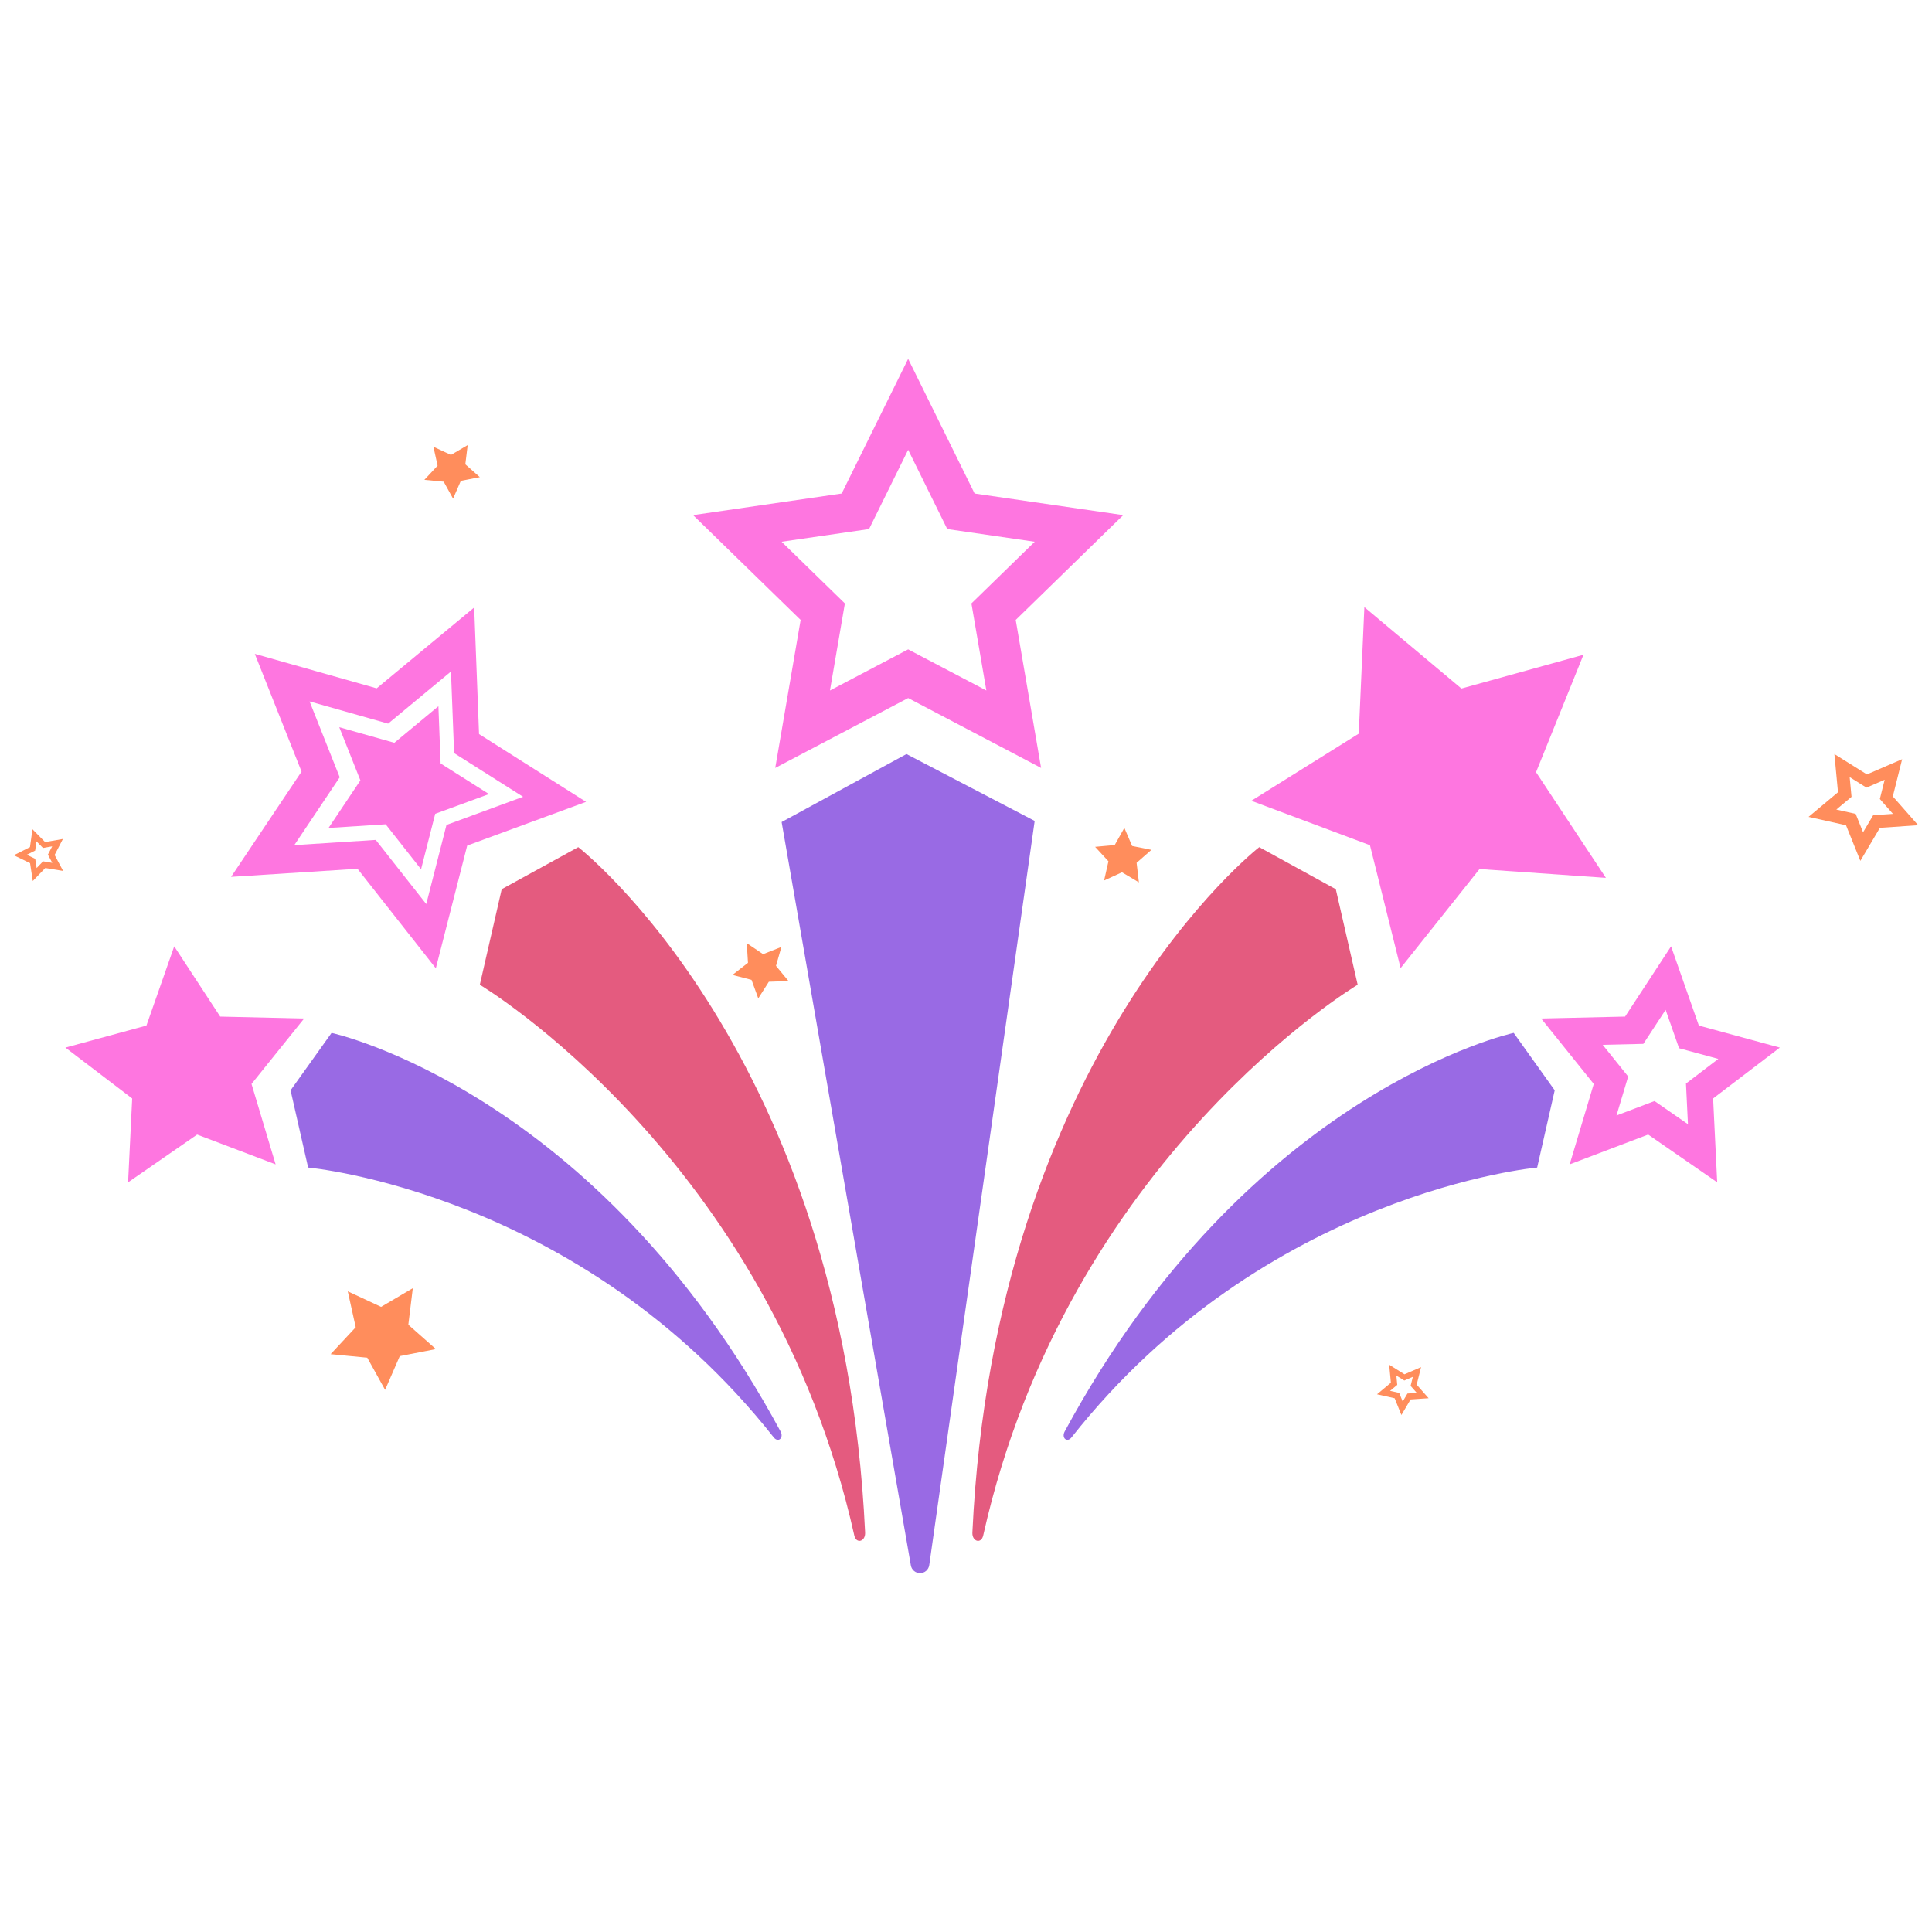 <svg width="214" height="214" viewBox="0 0 214 214" fill="none" xmlns="http://www.w3.org/2000/svg">
<path d="M53.062 81.31L52.524 67.29L41.723 76.245L28.223 72.425L33.402 85.466L25.597 97.127L39.599 96.231L48.276 107.257L51.75 93.663L64.916 88.818L53.062 81.31ZM49.454 91.378L47.215 100.139L41.622 93.034L32.598 93.612L37.629 86.097L34.29 77.692L42.991 80.154L49.953 74.382L50.3 83.419L57.941 88.256L49.454 91.378ZM48.209 90.142L46.639 96.286L42.718 91.304L36.391 91.709L39.919 86.442L37.578 80.549L43.68 82.275L48.561 78.228L48.804 84.564L54.162 87.955L48.209 90.142Z" fill="#FE57D9" fill-opacity="0.81"/>
<path d="M36.623 149.996L39.401 147.014L38.52 143.036L42.214 144.757L45.725 142.688L45.23 146.734L48.282 149.434L44.282 150.214L42.657 153.951L40.68 150.387L36.623 149.996Z" fill="#FF8D5C"/>
<path d="M47.008 53.149L48.472 51.579L48.008 49.483L49.953 50.389L51.803 49.3L51.543 51.431L53.151 52.853L51.043 53.264L50.187 55.233L49.146 53.355L47.008 53.149Z" fill="#FF8D5C"/>
<path d="M121.301 93.801L123.473 93.603L124.54 91.702L125.4 93.706L127.538 94.134L125.897 95.571L126.151 97.736L124.278 96.62L122.296 97.53L122.779 95.404L121.301 93.801Z" fill="#FF8D5C"/>
<path d="M81.133 107.989L82.851 106.646L82.717 104.47L84.526 105.688L86.554 104.889L85.955 106.985L87.342 108.667L85.162 108.745L83.991 110.584L83.244 108.535L81.133 107.989Z" fill="#FF8D5C"/>
<path d="M124.415 57.057L107.954 54.665L100.593 39.749L93.231 54.665L76.771 57.057L88.683 68.667L85.871 85.061L100.594 77.321L115.318 85.061L112.506 68.667L124.415 57.057ZM100.593 71.928L91.931 76.484L93.585 66.839L86.578 60.008L96.262 58.601L100.593 49.824L104.924 58.601L114.608 60.008L107.6 66.839L109.255 76.484L100.593 71.928Z" fill="#FE57D9" fill-opacity="0.81"/>
<path d="M212.469 91.405L209.659 88.215L210.693 84.092L206.791 85.779L203.189 83.522L203.588 87.755L200.328 90.483L204.477 91.411L206.065 95.355L208.23 91.696L212.469 91.405ZM205.546 90.151L203.403 89.672L205.087 88.263L204.881 86.076L206.742 87.242L208.757 86.371L208.223 88.503L209.675 90.15L207.484 90.3L206.366 92.19L205.546 90.151Z" fill="#FF8D5C"/>
<path d="M158.243 154.876L156.92 153.375L157.407 151.434L155.57 152.228L153.875 151.166L154.063 153.158L152.528 154.442L154.481 154.879L155.228 156.735L156.247 155.013L158.243 154.876ZM154.983 154.287L153.974 154.061L154.768 153.398L154.671 152.369L155.549 152.917L156.498 152.507L156.247 153.51L156.931 154.286L155.899 154.356L155.373 155.246L154.983 154.287Z" fill="#FF8D5C"/>
<path d="M6.969 92.927L5 93.278L3.595 91.855L3.319 93.834L1.531 94.733L3.33 95.607L3.63 97.585L5.018 96.144L6.992 96.469L6.05 94.704L6.969 92.927ZM4.773 95.406L4.056 96.15L3.901 95.13L2.971 94.679L3.895 94.216L4.037 93.192L4.764 93.927L5.781 93.746L5.306 94.665L5.793 95.577L4.773 95.406Z" fill="#FF8D5C"/>
<path d="M95.826 169.746C93.327 116.619 64.051 93.836 64.051 93.836L55.573 98.493L53.148 109.076C53.148 109.076 85.271 128.216 94.628 170.081C94.846 171.05 95.874 170.76 95.826 169.746Z" fill="#DE3562" fill-opacity="0.81"/>
<path d="M175.396 72.524L161.874 76.266L151.126 67.247L150.506 81.264L138.607 88.699L151.746 93.621L155.14 107.235L163.881 96.26L177.878 97.238L170.141 85.533L175.396 72.524Z" fill="#FE57D9" fill-opacity="0.81"/>
<path d="M197.148 116.037L188.175 113.597L185.098 104.822L180.005 112.601L170.708 112.816L176.534 120.064L173.866 128.972L182.56 125.67L190.208 130.96L189.756 121.672L197.148 116.037ZM183.265 121.958L179.053 123.557L180.346 119.241L177.523 115.73L182.027 115.625L184.493 111.856L185.984 116.108L190.331 117.29L186.749 120.022L186.968 124.522L183.265 121.958Z" fill="#FE57D9" fill-opacity="0.81"/>
<path d="M107.707 169.746C110.205 116.619 139.482 93.836 139.482 93.836L147.961 98.493L150.385 109.076C150.385 109.076 118.263 128.216 108.906 170.081C108.686 171.05 107.659 170.76 107.707 169.746Z" fill="#DE3562" fill-opacity="0.81"/>
<path d="M117.936 158.551C138.368 120.742 167.667 114.409 167.667 114.409L172.209 120.77L170.265 129.325C170.265 129.325 140.171 132.008 118.69 159.214C118.193 159.844 117.546 159.272 117.936 158.551Z" fill="#641DD6" fill-opacity="0.66"/>
<path d="M7.246 116.037L16.22 113.597L19.297 104.822L24.39 112.602L33.686 112.818L27.86 120.065L30.529 128.973L21.835 125.672L14.188 130.962L14.641 121.675L7.246 116.037Z" fill="#FE57D9" fill-opacity="0.81"/>
<path d="M86.458 158.551C66.026 120.742 36.727 114.409 36.727 114.409L32.186 120.77L34.13 129.325C34.13 129.325 64.223 132.008 85.704 159.214C86.202 159.844 86.848 159.272 86.458 158.551Z" fill="#641DD6" fill-opacity="0.66"/>
<path d="M114.607 90.931L100.407 83.522L86.578 91.055L100.893 173.397C100.935 173.639 101.062 173.858 101.252 174.014C101.441 174.171 101.68 174.255 101.925 174.251C102.171 174.247 102.407 174.155 102.591 173.993C102.775 173.83 102.895 173.608 102.93 173.364L114.607 90.931Z" fill="#641DD6" fill-opacity="0.66"/>
</svg>
